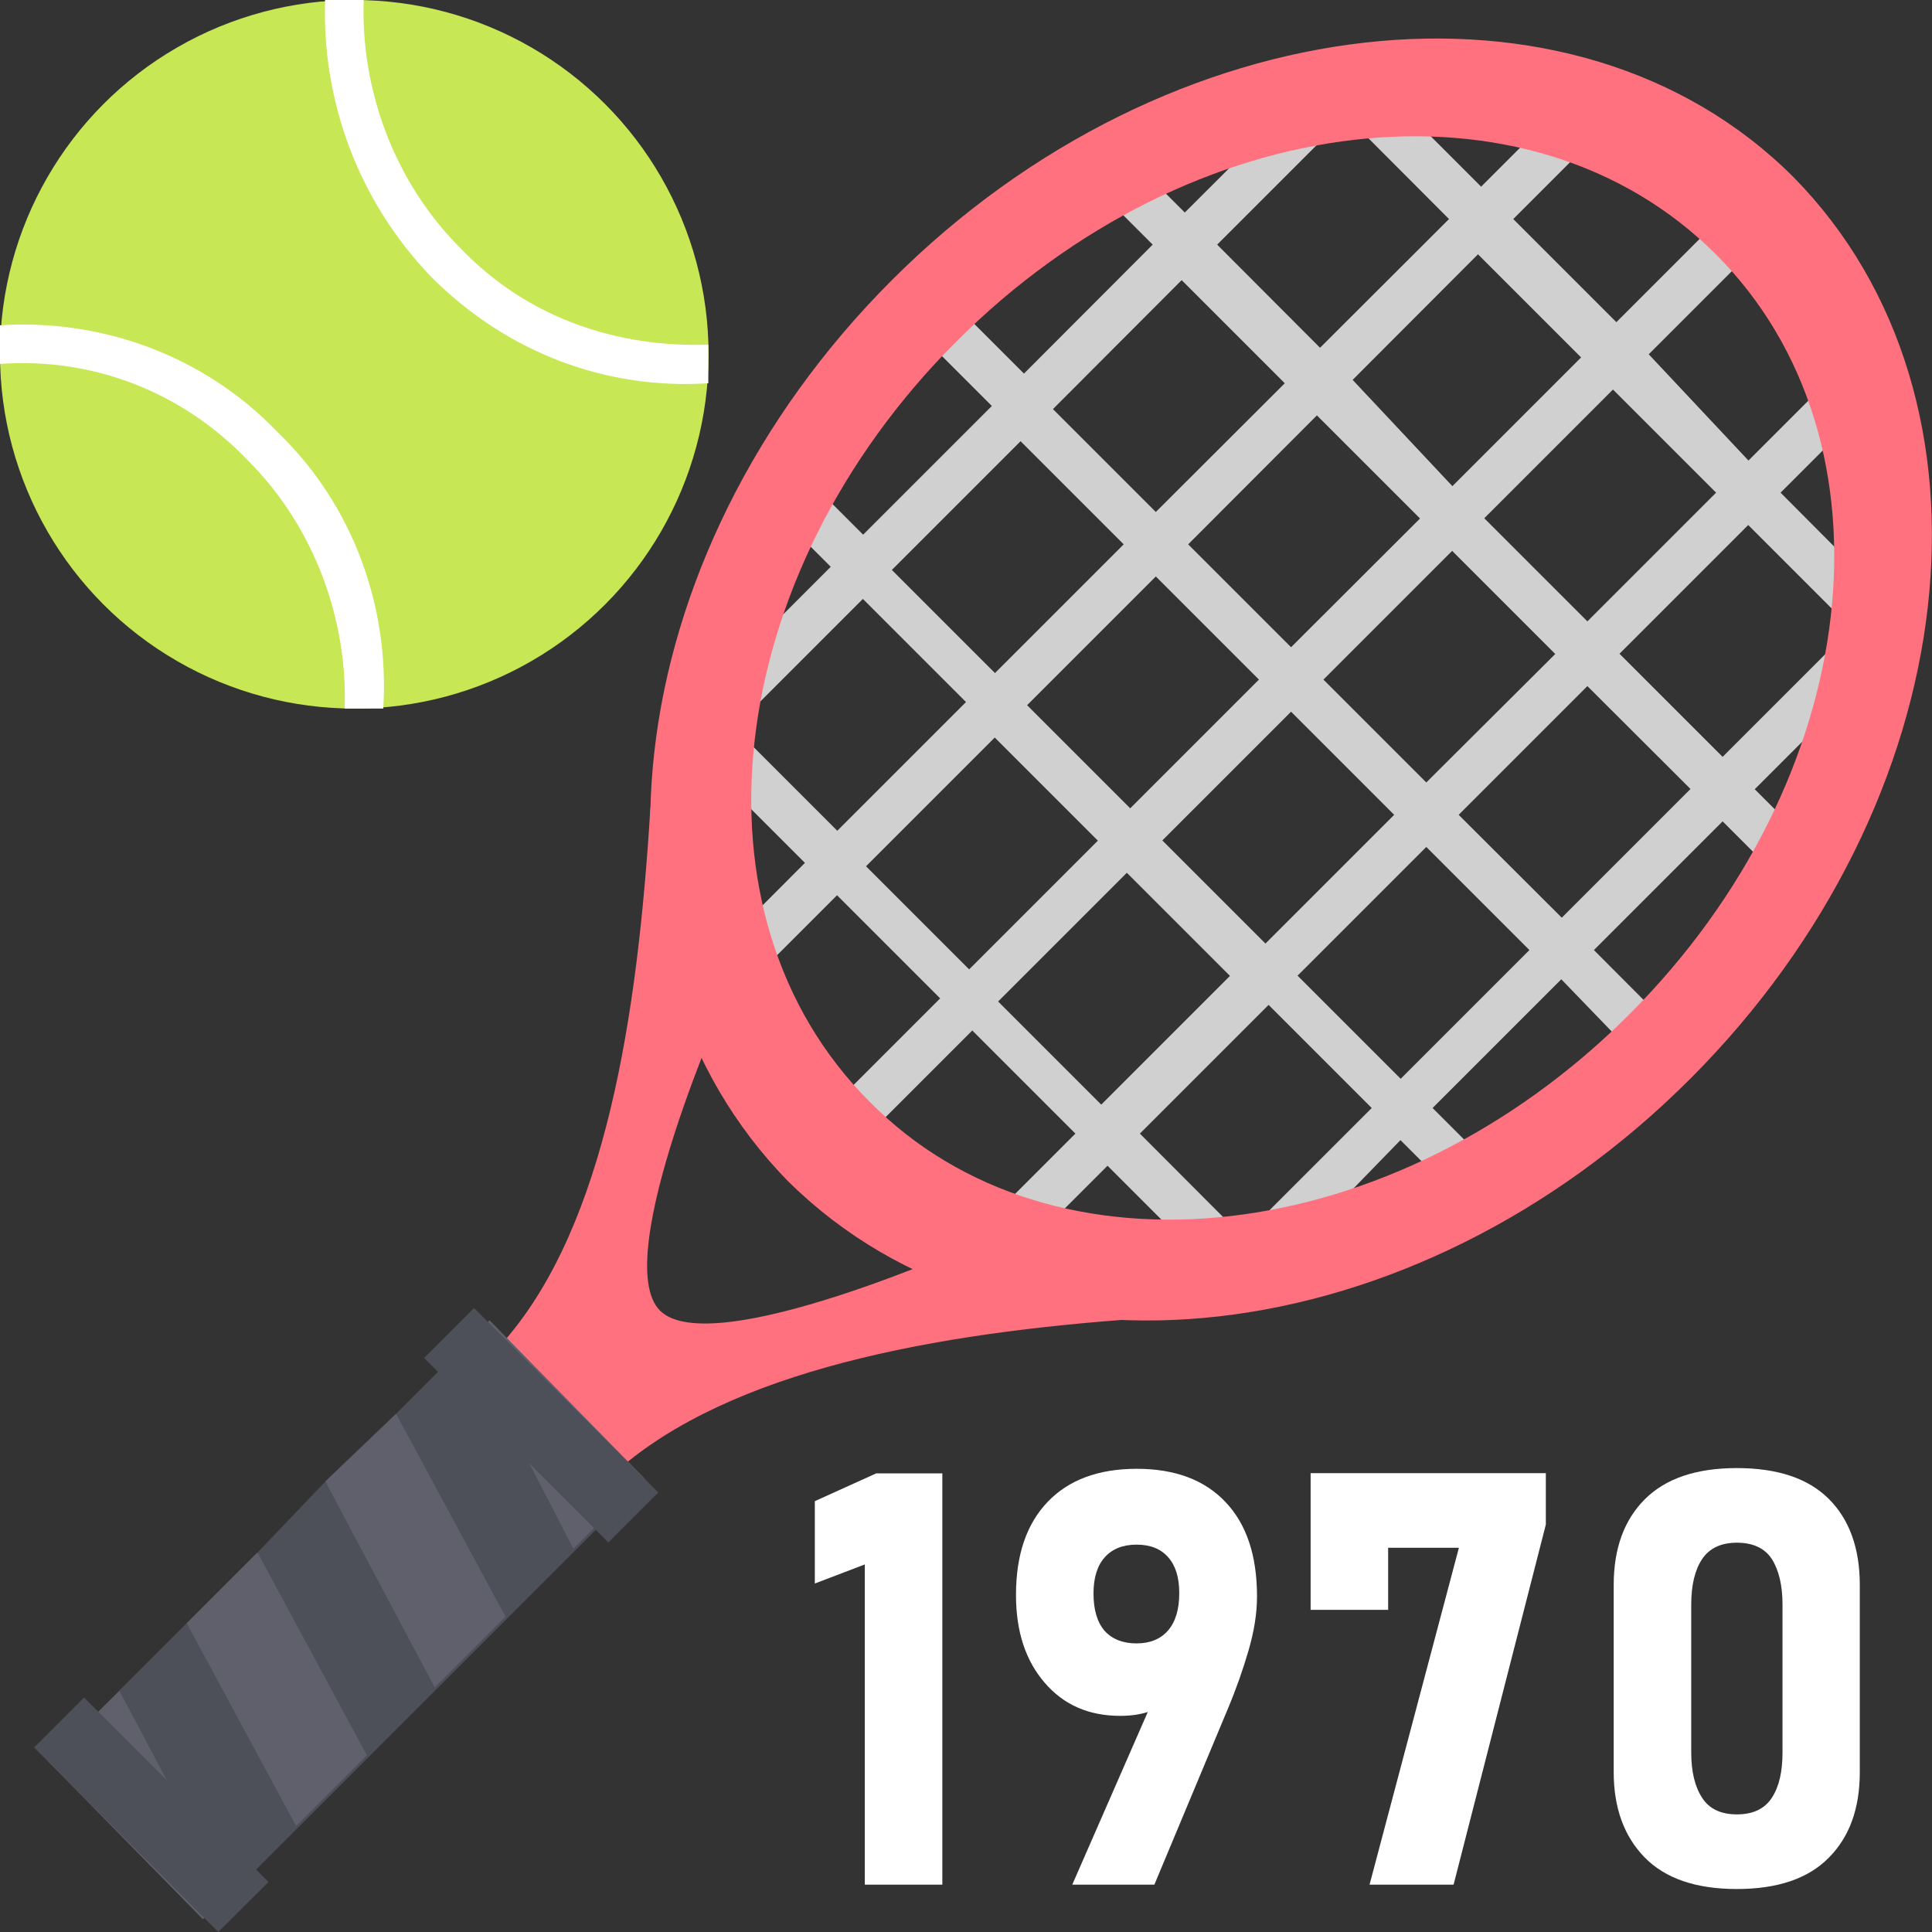 <?xml version="1.0" encoding="utf-8"?>
<!-- Generator: Adobe Illustrator 26.0.3, SVG Export Plug-In . SVG Version: 6.00 Build 0)  -->
<svg version="1.1" id="Layer_1" xmlns="http://www.w3.org/2000/svg" xmlns:xlink="http://www.w3.org/1999/xlink" x="0px"
    y="0px" viewBox="0 0 800 800" style="enable-background:new 0 0 800 800;" xml:space="preserve">
    <rect x="0" y="0" width="800" height="800" fill="#333333" stroke="none"/>
    <style type="text/css">
        .turned-pro-0 {
            fill: #C7E755;
        }

        .turned-pro-1 {
            fill: #FFFFFF;
        }

        .turned-pro-2 {
            fill: #D0D0D0;
        }

        .turned-pro-3 {
            fill: #FF717F;
        }

        .turned-pro-4 {
            fill: #4D4F59;
        }

        .turned-pro-5 {
            fill: #5F606C;
        }
    </style>
    <ellipse class="turned-pro-0" cx="146.7" cy="146.7" rx="146.7" ry="146.7" />
    <g>
        <path class="turned-pro-1" d="M114.7,178.7C84,146.7,41.3,132,0,134.7v16c37.3-2.7,74.7,10.7,102.7,40c28,28,41.3,66.7,40,102.7h16
		C161.3,252,146.7,209.4,114.7,178.7" />
        <path class="turned-pro-1" d="M293.3,142.7c-37.3,1.3-74.7-10.7-102.7-40c-28-28-41.3-66.7-40-102.7h-16c-1.3,41.3,13.3,82.7,44,114.7
		c32,32,73.3,46.7,114.7,44V142.7" />
    </g>
    <path class="turned-pro-2" d="M677.3,437.4l13.3-13.3L660,393.4l53.3-53.3l20,20l13.3-13.3l-20-20l50.7-50.7L764,262.7l-50.7,50.7l-42.7-42.7
	l53.3-53.3l41.3,41.3l13.3-13.3L737.3,204l33.3-33.3l-13.3-13.3L724,190.7l-41.3-44l46.7-46.7L716,86.7l-46.7,46.7l-42.7-42.7
	L660,57.3L646.6,44l-33.3,33.3L572,36l-13.3,13.3L600,90.7L546.6,144L504,101.3l50.7-50.7l-13.3-13.3L490.6,88l-20-20l-13.3,13.3
	l20,20L424,154.7L393.3,124L380,137.4l30.7,30.7l-53.3,53.3l-20-20L324,214.7l20,20l-50.7,50.7l13.3,13.3l50.7-50.7l42.7,42.7
	l-53.3,53.3l-41.3-41.3L292,316l41.3,41.3L300,390.7l13.3,13.3l33.3-33.3l42.7,42.7l-46.7,46.7l13.3,13.3l46.7-46.7l42.7,42.7
	L412,502.7l13.3,13.3l33.3-33.3l41.3,41.3l13.3-13.3L472,469.4l53.3-53.3l42.7,42.7l-50.7,50.7l13.3,13.3l49.3-50.7l20,20l13.3-13.3
	l-20-20l53.3-53.3L677.3,437.4 M700,326.7l-53.3,53.3L604,337.4l53.3-53.3L700,326.7 M524,390.7l-42.7-42.7l53.3-53.3l42.7,42.7
	L524,390.7 M478.6,238.7l42.7,42.7L468,334.7L425.3,292L478.6,238.7 M545.3,172l42.7,42.7L534.6,268L492,225.4L545.3,172 M548,281.4
	l53.3-53.3l42.7,42.7L590.6,324L548,281.4 M710.6,204l-53.3,53.3l-42.7-42.7l53.3-53.3L710.6,204 M612,105.3l42.7,42.7l-53.3,53.3
	l-41.3-44L612,105.3 M489.3,116l42.7,42.7L478.6,212L436,169.4L489.3,116 M369.3,236l53.3-53.3l42.7,42.7L412,278.7L369.3,236
	 M358.6,358.7l53.3-53.3l42.7,42.7l-53.3,53.3L358.6,358.7 M456,457.4l-42.7-42.7l53.3-53.3l42.7,42.7L456,457.4 M580,446.7
	l-42.7-42.7l53.3-53.3l42.7,42.7L580,446.7" />
    <g>
        <path class="turned-pro-3" d="M742.6,73.3C652-17.3,484,1.3,369.3,116S236,397.4,326.6,489.4c92,90.7,258.7,72,373.3-42.7
		S833.3,165.4,742.6,73.3 M360,456.1c-77.3-77.3-61.3-217.4,36-314.7s237.3-113.4,314.6-36s61.3,217.4-36,314.7S436,533.4,360,456.1
		" />
        <path class="turned-pro-3" d="M481.3,545.4c9.3,0-77.3-30.7-77.3-30.7s-109.3,49.3-130.7,28c-21.3-21.3,28-130.7,28-130.7
		s-30.7-86.7-32-77.3c-5.3,86.7-18.7,172-60,220c-5.3,6.7-13.3,13.3-13.3,13.3l25.3,25.3l25.3,25.3c0,0,6.7-8,13.3-13.3
		C309.3,565.4,394.6,550.7,481.3,545.4" />
    </g>
    <g>
        <path class="turned-pro-4" d="M20.4,729.7l181.9-182l65.1,65.1l-182,182L20.4,729.7z" />
        <path class="turned-pro-4" d="M106.7,642.8l45.3,84l28-28l-45.3-85.3L106.7,642.8z" />
        <path class="turned-pro-4" d="M49.3,700.1l45.3,85.3l28-29.3l-45.3-84L49.3,700.1z" />
    </g>
    <g>
        <path class="turned-pro-5" d="M20,729.4l64,65.3l10.7-9.3l-45.3-85.3L20,729.4z" />
        <path class="turned-pro-5" d="M77.3,672.1l45.3,84l29.3-29.3l-45.3-84L77.3,672.1z" />
        <path class="turned-pro-5" d="M202.7,546.7l-9.3,9.3l44,85.3l29.3-29.3L202.7,546.7z" />
    </g>
    <path class="turned-pro-4" d="M164,585.4l45.3,84l28-28l-44-85.3L164,585.4z" />
    <path class="turned-pro-5" d="M134.7,613.4l45.3,85.3l29.3-29.3l-45.3-84L134.7,613.4z" />
    <g>
        <path class="turned-pro-4" d="M14.1,723.6l20.7-20.7l76.4,76.4L90.4,800L14.1,723.6z" />
        <path class="turned-pro-4" d="M175.6,562.3l20.7-20.7l76.3,76.4l-20.7,20.7L175.6,562.3z" />
    </g>
    <g>
        <g>
            <path fill="white" d="M390.2,610v170.4h-32.1V647.8l-20.7,7.9v-34.1l25.4-11.5H390.2z" />
            <path fill="white" d="M444,780.4l37-84.6l5.7,4.2c-2,3.7-5,6.3-9,8s-8.6,2.5-13.8,2.5c-13,0-23.4-4.5-31.3-13.7c-7.9-9.1-11.9-21.2-11.9-36.3
			v-0.1c0-16.6,4.4-29.4,13.1-38.5c8.7-9.1,21-13.7,36.9-13.7c15.9,0,28.1,4.6,36.8,13.8c8.7,9.2,13,22.2,13,39v0.1
			c0,7-1.2,14.4-3.5,22.3c-2.3,7.9-5.1,15.9-8.5,24l-30.5,73H444z M470.6,680.5c5.6,0,10-1.8,13.1-5.4c3.1-3.6,4.6-8.8,4.6-15.4
			v-0.1c0-6.4-1.5-11.3-4.6-14.8c-3.1-3.5-7.4-5.2-13.1-5.2c-5.7,0-10.1,1.8-13.2,5.3c-3.1,3.5-4.6,8.5-4.6,14.9v0.1
			c0,6.6,1.5,11.8,4.6,15.4C460.5,678.7,464.9,680.5,470.6,680.5z" />
            <path fill="white" d="M640.1,610v21.3l-38.2,149.1h-34.8l37-139.5h-29.3v25.7h-32.1V610H640.1z" />
            <path d="M719.2,782.2c-17,0-29.7-4.4-38.2-13.1c-8.5-8.7-12.8-20.5-12.8-35.3v-77.5c0-15.1,4.3-26.9,12.9-35.5
			c8.6-8.6,21.3-12.9,38.1-12.9c16.9,0,29.6,4.3,38.1,12.8s12.8,20.4,12.8,35.6v77.5c0,15.1-4.3,26.9-12.9,35.5
			C748.7,777.9,736,782.2,719.2,782.2z M719.2,751.3c6.7,0,11.5-2.3,14.5-6.9s4.4-10.8,4.4-18.8v-61.1c0-8-1.5-14.3-4.4-18.9
			c-2.9-4.5-7.8-6.8-14.5-6.8c-6.6,0-11.4,2.3-14.4,6.8c-3,4.5-4.5,10.8-4.5,18.9v61.1c0,8,1.5,14.2,4.5,18.8
			C707.7,749,712.6,751.3,719.2,751.3z" fill="white" />
        </g>
    </g>
</svg>